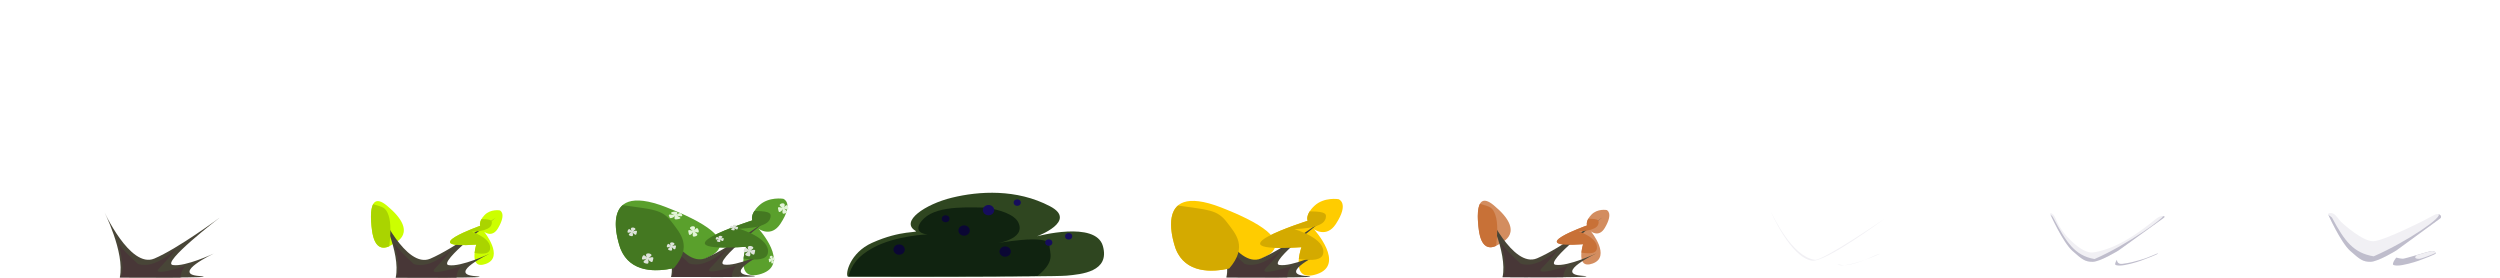 <svg xmlns="http://www.w3.org/2000/svg" viewBox="0 0 595.312 66.146" height="250" width="2250"><path d="M201.885 65.886c-.658-.657.53-5.7 5.753-8.054 6.971-3.143 11.295-2.312 10.355-2.876-3.698-2.22 2.301-6.328 8.712-7.89 6.41-1.562 15.368-2.137 23.34 2.055 6.696 3.52-3.123 7.15-3.123 7.15s13.972-3.78 15.698 2.301c1.753 6.18-5.178 6.74-8.63 7.068-3.451.329-52.105.246-52.105.246z" fill="#2f4620"/><path d="M234.364 49.428c-5.69-.12-12.987-.34-15.403 3.919-1.232 2.383 1.973 2.466 1.973 2.466s-7.643.246-13.067 3.205c-3.609 1.968-5.056 4.035-5.85 6.823 5.332.008 33.271.04 45.023-.123 4.339-3.52 2.957-5.236 2.823-7.44-.164-2.712-13.067-.247-13.067-.247s7.725-.903 5.67-5.095c-.898-1.834-4.417-3.093-8.102-3.508z" fill="#102310"/><path d="M279.98 59.3c3.559 8.92 16.377 3.523 16.377 3.523s19.78-3.543-5.514-13.399C273.689 42.74 279.98 59.3 279.98 59.3z" fill="#fc0"/><path d="M309.905 58.862c-22.974 1.469 1.475-6.287 1.475-6.287s-.67-1.436 1.635-3.578c2.305-2.141 5.725-1.566 5.725-1.566s2.67.885-.669 5.95c-2.235 3.39-5.204 1.187-5.204 1.187s7.683 8.448.669 10.73c-6.62 2.153-3.631-6.436-3.631-6.436z" fill="#fc0"/><path d="M292.035 66.034c1.27-5.946-3.875-15.969-3.875-15.969s6.29 13.951 12.094 11.493c5.68-2.406 15.568-9.756 15.568-9.756s-14.098 10.825-11.158 11.293c2.94.467 9.755-2.74 9.755-2.74s-10.176 4.825-3.541 5.345c6.815.535-18.843.334-18.843.334z" fill="#484537"/><path d="M291.653 57.847s2.03 6.8.382 8.187c.691.005 8.785.064 14.464.012.083-1.661 1.087-2.715 1.087-2.715s-8.506 2.844-6.075.416c2.43-2.428 3.937-4.603 3.937-4.603s-4.96 5.105-9.091 3.679c-2.516-2.312-3.598-3.36-4.704-4.976z" fill="#483737"/><path d="M280.514 48.945c-3.363 2.868-.525 10.36-.525 10.36 2.336 5.855 8.649 5.536 12.72 4.63 4.45-5.203 1.57-8.215-.571-11.036-2.292-3.018-4.468-2.899-11.624-3.954zm31.826 1.395c-.149-.003-.32.006-.48.008-.872 1.371-.48 2.227-.48 2.227s-24.449 7.755-1.475 6.286c0 0-.455 1.323-.614 2.799 3.444.525 5.494.201 5.784-1.26.729-3.667-6.844-5.826-6.844-5.826s3.25-.166 4.61-.564c2.007-.587 2.615-1.183 2.832-2.059.24-.965.095-1.558-3.333-1.612z" fill="#d4aa00"/><path d="M352.25 55.45c1.122 5.956 5.16 2.353 5.16 2.353s6.23-2.365-1.737-8.946c-5.404-4.463-3.422 6.594-3.422 6.594zm24.719 2.706c-14.6 1.046.937-4.479.937-4.479s-.425-1.023 1.04-2.548c1.464-1.526 3.637-1.116 3.637-1.116s1.697.63-.425 4.239c-1.42 2.415-3.307.845-3.307.845s4.882 6.018.425 7.644c-4.207 1.534-2.307-4.585-2.307-4.585z" fill="#d38d5f"/><path d="M357.792 65.99c1.27-5.946-3.876-15.969-3.876-15.969s6.29 13.951 12.094 11.493c5.68-2.406 15.569-9.756 15.569-9.756S367.48 62.583 370.42 63.051c2.94.467 9.756-2.74 9.756-2.74s-10.177 4.825-3.542 5.345c6.816.535-18.842.335-18.842.335z" fill="#484537"/><path d="M357.41 57.803s2.03 6.8.382 8.188c.69.005 8.784.063 14.464.011.082-1.661 1.087-2.715 1.087-2.715s-8.506 2.844-6.076.416c2.43-2.428 3.938-4.602 3.938-4.602s-4.96 5.104-9.092 3.678c-2.516-2.312-3.597-3.36-4.703-4.976z" fill="#483737"/><path d="M352.419 48.537c-1.06 1.915-.166 6.917-.166 6.917.736 3.91 2.725 3.697 4.007 3.091.283-2.287.495-5.484-.18-7.368-.721-2.016-1.407-1.936-3.661-2.64zm26.097 3.548c-.095-.002-.203.004-.305.006-.554.977-.305 1.586-.305 1.586s-15.536 5.525-.937 4.478c0 0-.29.943-.39 1.994 2.188.375 3.49.144 3.675-.896.463-2.613-4.35-4.151-4.35-4.151s2.066-.119 2.93-.402c1.276-.419 1.662-.843 1.8-1.467.153-.688.06-1.11-2.118-1.148z" fill="#c87137"/><path d="M28.527 66.052c1.27-5.947-3.876-15.97-3.876-15.97s6.29 13.952 12.094 11.493c5.68-2.405 15.569-9.755 15.569-9.755S38.215 62.644 41.155 63.112c2.94.468 9.755-2.74 9.755-2.74s-10.176 4.826-3.54 5.346c6.815.535-18.843.334-18.843.334z" fill="#484537"/><path d="M28.144 57.865s2.03 6.8.383 8.187c.69.005 8.784.063 14.463.012.083-1.661 1.088-2.716 1.088-2.716s-8.506 2.845-6.076.416c2.43-2.428 3.937-4.602 3.937-4.602s-4.959 5.104-9.091 3.678c-2.516-2.311-3.597-3.36-4.704-4.975z" fill="#483737"/><path d="M88.688 55.542c1.12 5.955 5.159 2.352 5.159 2.352s6.23-2.366-1.737-8.947c-5.404-4.463-3.422 6.595-3.422 6.595zm24.718 2.704c-14.6 1.047.937-4.478.937-4.478s-.425-1.023 1.04-2.549c1.464-1.525 3.637-1.116 3.637-1.116s1.697.63-.425 4.24c-1.42 2.414-3.307.845-3.307.845s4.882 6.018.425 7.643c-4.207 1.534-2.307-4.585-2.307-4.585z" fill="#cf0"/><path d="M94.23 66.081c1.269-5.947-3.876-15.97-3.876-15.97s6.29 13.952 12.094 11.493c5.68-2.405 15.568-9.755 15.568-9.755s-14.098 10.824-11.158 11.292c2.94.468 9.755-2.74 9.755-2.74s-10.177 4.826-3.541 5.346c6.815.535-18.843.334-18.843.334z" fill="#484537"/><path d="M93.847 57.894s2.03 6.8.382 8.187c.691.005 8.784.063 14.464.012.082-1.661 1.087-2.716 1.087-2.716s-8.506 2.845-6.076.416c2.43-2.428 3.938-4.602 3.938-4.602s-4.96 5.104-9.092 3.678c-2.516-2.311-3.597-3.36-4.703-4.975z" fill="#483737"/><path d="M88.856 48.627c-1.06 1.916-.165 6.918-.165 6.918.735 3.91 2.724 3.697 4.007 3.091.282-2.287.494-5.485-.18-7.369-.722-2.015-1.408-1.935-3.662-2.64zm26.097 3.548c-.094-.002-.203.004-.305.006-.554.977-.305 1.587-.305 1.587s-15.536 5.525-.937 4.478c0 0-.29.942-.39 1.994 2.188.374 3.49.143 3.675-.897.463-2.613-4.349-4.15-4.349-4.15s2.065-.12 2.93-.403c1.275-.418 1.661-.842 1.8-1.466.152-.688.06-1.11-2.119-1.149z" fill="#aad400"/><path d="M147.747 59.206c3.558 8.92 16.376 3.523 16.376 3.523s19.78-3.542-5.514-13.399c-17.153-6.684-10.862 9.876-10.862 9.876z" fill="#5aa02c"/><path d="M177.672 58.768c-22.974 1.469 1.474-6.287 1.474-6.287s-.669-1.436 1.636-3.577c2.305-2.142 5.725-1.567 5.725-1.567s2.67.885-.67 5.95c-2.234 3.39-5.204 1.187-5.204 1.187s7.683 8.449.67 10.73c-6.621 2.153-3.631-6.436-3.631-6.436z" fill="#5aa02c"/><path d="M159.802 65.94c1.27-5.946-3.875-15.968-3.875-15.968s6.29 13.95 12.094 11.492c5.679-2.405 15.568-9.755 15.568-9.755S169.491 62.533 172.43 63c2.94.468 9.756-2.74 9.756-2.74s-10.177 4.825-3.542 5.346c6.816.534-18.842.334-18.842.334z" fill="#484537"/><path d="M159.42 57.753s2.03 6.8.382 8.188c.69.005 8.784.063 14.464.012.082-1.662 1.087-2.716 1.087-2.716s-8.506 2.845-6.076.416c2.43-2.428 3.938-4.602 3.938-4.602s-4.96 5.104-9.092 3.678c-2.516-2.311-3.597-3.36-4.703-4.976z" fill="#483737"/><path d="M148.28 48.851c-3.363 2.869-.524 10.36-.524 10.36 2.336 5.856 8.648 5.537 12.72 4.63 4.45-5.203 1.57-8.215-.572-11.036-2.291-3.018-4.468-2.898-11.623-3.954zm31.827 1.395c-.15-.003-.32.006-.48.008-.873 1.371-.48 2.227-.48 2.227s-24.449 7.755-1.475 6.286c0 0-.455 1.323-.615 2.799 3.444.525 5.494.202 5.784-1.259.73-3.667-6.843-5.826-6.843-5.826s3.25-.167 4.61-.564c2.007-.588 2.614-1.183 2.832-2.06.24-.965.094-1.557-3.333-1.612z" fill="#447821"/><path d="M154.053 61.35c-.396-.71-.203-.99.264-1.02.467-.03 1.015.31.76.587-.253.279-.68.546-.68.546s1.33-.535 1.178.083c-.152.618-.132 1-.578.793-.447-.206-.7-.68-.7-.68s.436 1.226-.234 1.134c-.592-.082-.853-.278-.833-.474.02-.196.762-.732.762-.732s-.995.423-1.107.113c-.112-.31.224-1.092.569-.896.345.196.599.546.599.546zm5.683-2.824c-.319-.568-.163-.79.213-.815.376-.025.818.247.614.47-.205.222-.548.436-.548.436s1.071-.428.948.066c-.122.494-.106.798-.466.634-.36-.165-.564-.544-.564-.544s.351.98-.188.906c-.477-.065-.687-.222-.671-.379.016-.156.613-.584.613-.584s-.801.337-.891.09c-.09-.248.18-.873.458-.716.278.156.482.436.482.436zm-9.326-3.496c-.328-.597-.168-.83.22-.857.387-.026.842.26.632.493-.211.234-.565.459-.565.459s1.104-.45.977.069c-.126.519-.11.839-.48.666-.37-.173-.581-.571-.581-.571s.362 1.03-.194.951c-.491-.068-.708-.233-.69-.398.016-.164.631-.614.631-.614s-.826.355-.918.096c-.094-.261.185-.917.471-.753.287.164.498.458.498.458z" fill="#dee3db"/><path d="M165.298 54.896c.364-.71.187-.99-.242-1.02-.43-.031-.933.31-.7.587.234.279.625.546.625.546s-1.221-.535-1.081.083c.14.618.12 1 .531.793.41-.206.643-.68.643-.68s-.4 1.226.215 1.134c.544-.082.783-.279.764-.474-.018-.196-.699-.732-.699-.732s.914.423 1.016.113c.104-.31-.205-1.092-.522-.896-.317.196-.55.546-.55.546zm-4.237-3.733c.465-.53.239-.737-.31-.76-.548-.023-1.192.23-.894.438.298.207.799.407.799.407s-1.562-.4-1.384.061c.18.461.156.745.68.592.525-.154.823-.507.823-.507s-.513.914.274.845c.696-.061 1.002-.208.978-.354-.024-.146-.894-.545-.894-.545s1.169.315 1.3.084c.132-.231-.263-.814-.668-.668a2.45 2.45 0 00-.704.407z" fill="#e3f4d7"/><path d="M178.295 59.592c-.396-.71-.203-.989.264-1.02.467-.03 1.015.31.761.588-.254.278-.68.546-.68.546s1.33-.536 1.177.082c-.152.618-.132 1-.578.794-.447-.206-.7-.68-.7-.68s.436 1.226-.234 1.133c-.592-.082-.853-.278-.832-.474.02-.196.76-.732.76-.732s-.994.423-1.106.114c-.112-.311.224-1.093.569-.897.345.196.599.546.599.546zm-7.028-2.825c-.28-.425-.143-.591.188-.61.33-.018.719.185.539.352-.18.166-.482.326-.482.326s.942-.32.834.05c-.107.37-.093.598-.41.474a1.144 1.144 0 01-.496-.407s.31.734-.165.679c-.42-.05-.605-.167-.59-.284.014-.117.54-.438.54-.438s-.706.253-.785.068c-.08-.186.158-.653.403-.536.245.117.424.326.424.326zm3.407-2.692c-.28-.384-.144-.534.187-.55.33-.017.72.166.54.316-.18.15-.482.295-.482.295s.942-.29.834.044c-.108.334-.094.54-.41.428a1.116 1.116 0 01-.496-.367s.309.662-.166.612c-.42-.045-.604-.15-.59-.256.015-.106.54-.395.54-.395s-.705.228-.784.061c-.08-.167.158-.589.403-.483.244.106.424.294.424.294z" fill="#dee3db"/><path d="M186.663 49.439c.363-.711.186-.99-.243-1.02-.429-.031-.932.309-.699.587.233.278.625.546.625.546s-1.222-.535-1.082.083c.14.618.121 1 .532.793.41-.206.643-.68.643-.68s-.4 1.226.214 1.134c.544-.082.784-.279.765-.474-.019-.196-.7-.732-.7-.732s.914.423 1.017.113c.103-.31-.205-1.092-.522-.896-.317.196-.55.546-.55.546zm-2.796 12.225c.21-.53.108-.738-.14-.76-.248-.024-.54.23-.404.437.134.208.361.408.361.408s-.707-.4-.626.06c.081.462.07.746.308.593.237-.154.372-.508.372-.508s-.232.915.124.846c.315-.062.453-.208.442-.354-.01-.146-.404-.545-.404-.545s.528.315.588.084c.06-.232-.119-.814-.302-.668a1.465 1.465 0 00-.319.407z" fill="#e3f4d7"/><ellipse cx="235.393" cy="50.039" rx="1.351" ry="1.229" fill="#160d5c"/><ellipse cx="242.229" cy="48.246" rx=".852" ry=".775" fill="#160d5c"/><ellipse cx="254.471" cy="56.269" rx=".852" ry=".775" fill="#160d5c"/><ellipse cx="249.74" cy="57.761" rx=".852" ry=".775" fill="#160d5c"/><ellipse cx="239.352" cy="59.905" rx="1.351" ry="1.229" fill="#0b0734"/><ellipse cx="229.575" cy="54.893" rx="1.351" ry="1.229" fill="#0b0734"/><ellipse cx="225.178" cy="52.096" rx=".915" ry=".832" fill="#0b0734"/><ellipse cx="214.101" cy="59.431" rx="1.351" ry="1.229" fill="#0b0734"/><path d="M554.344 50.94s3.008 6.748 5.316 8.796c2.308 2.047 2.987 2.581 4.79 2.581 1.802 0 6.168-2.705 6.168-2.705s9.801-7.143 10.44-7.62c.637-.478-.24-1.508-1.451-.774s-11.89 6.148-14.438 6.225c-2.547.078-7.062-4.005-7.666-4.574-.605-.57-1.207-1.732-1.986-2.031-.778-.299-1.173.102-1.173.102z" fill="#f1f0f4"/><path d="M555.358 51.92c-.091-.2-.464-.432-.704-.596-.213-.145-.305-.354-.305-.354s3.013 6.743 5.32 8.791c2.309 2.048 2.987 2.581 4.79 2.581s6.168-2.705 6.168-2.705 9.801-7.143 10.44-7.62c.442-.332.154-.929-.469-1.018 1.396.478-7.15 6.436-15.364 10.041-4.758-.795-6.879-3.504-9.876-9.12zm14.465 10.956s-.189.361 1.11.361c1.3 0 3.89-.762 4.981-1.145 1.092-.383 4.056-1.52 4.106-1.731.049-.21-.362-.678-1.063-.584-.7.094-6.204 1.83-6.773 1.83-.57 0-1.57-.268-1.57-.268s-.479.627-.653 1.01c-.173.382-.138.527-.138.527z" fill="#bfbdcc"/><path d="M579.21 59.793a1.337 1.337 0 00-.249.01c-.356.048-1.954.52-3.516.973-.149.177-.272.337-.302.426-.1.3.327.433.898.433.473 0 2.83-.876 3.945-1.419-.097-.185-.369-.4-.776-.423zm-91.012-8.853s3.008 6.748 5.316 8.796c2.308 2.047 2.987 2.581 4.79 2.581s6.168-2.705 6.168-2.705 9.801-7.143 10.44-7.62c.637-.478.106-.892-1.105-.158-1.21.734-8.045 7.198-15.34 8.269-2.522.37-6.404-3.517-7.784-5.767-1.124-1.832-1.23-2.805-1.852-3.307-.648-.524-.633-.09-.633-.09z" fill="#f1f0f4"/><path d="M489.005 51.988c-.09-.2-.257-.5-.497-.664-.212-.145-.305-.354-.305-.354s3.013 6.743 5.32 8.791c2.309 2.048 2.987 2.581 4.79 2.581s6.168-2.705 6.168-2.705 9.951-7.143 10.59-7.62c.442-.332.616-.466-.007-.555.274.366-8.085 6.617-16.298 10.222-4.758-.795-6.763-4.08-9.76-9.696zm14.672 10.888s-.189.361 1.11.361c1.3 0 3.89-.762 4.981-1.145 1.092-.383 4.056-1.52 4.106-1.731.05-.21-1.913.89-4.285 1.552-1.252.35-2.34.69-4.209.916-1.337.161-1.272-.962-1.272-.962s-.119.1-.292.482c-.174.382-.14.527-.14.527z" fill="#bfbdcc"/><path d="M421.72 50.506s4.666 10.782 9.734 11.565c3.224.498 17.397-10.053 17.397-10.053s-14.76 10.132-16.709 9.849c-5.474-.795-9.802-10.29-10.421-11.361zm17.068 12.674c1.747-.024 6.016-1.39 8.71-2.672.322-.153-.244-.014-.523.12-.657.183-5.916 3.04-8.611 2.435-.742-.167-.844-.129-.844-.129.65.278.723.268 1.268.245z" fill="#f1f0f4"/></svg>